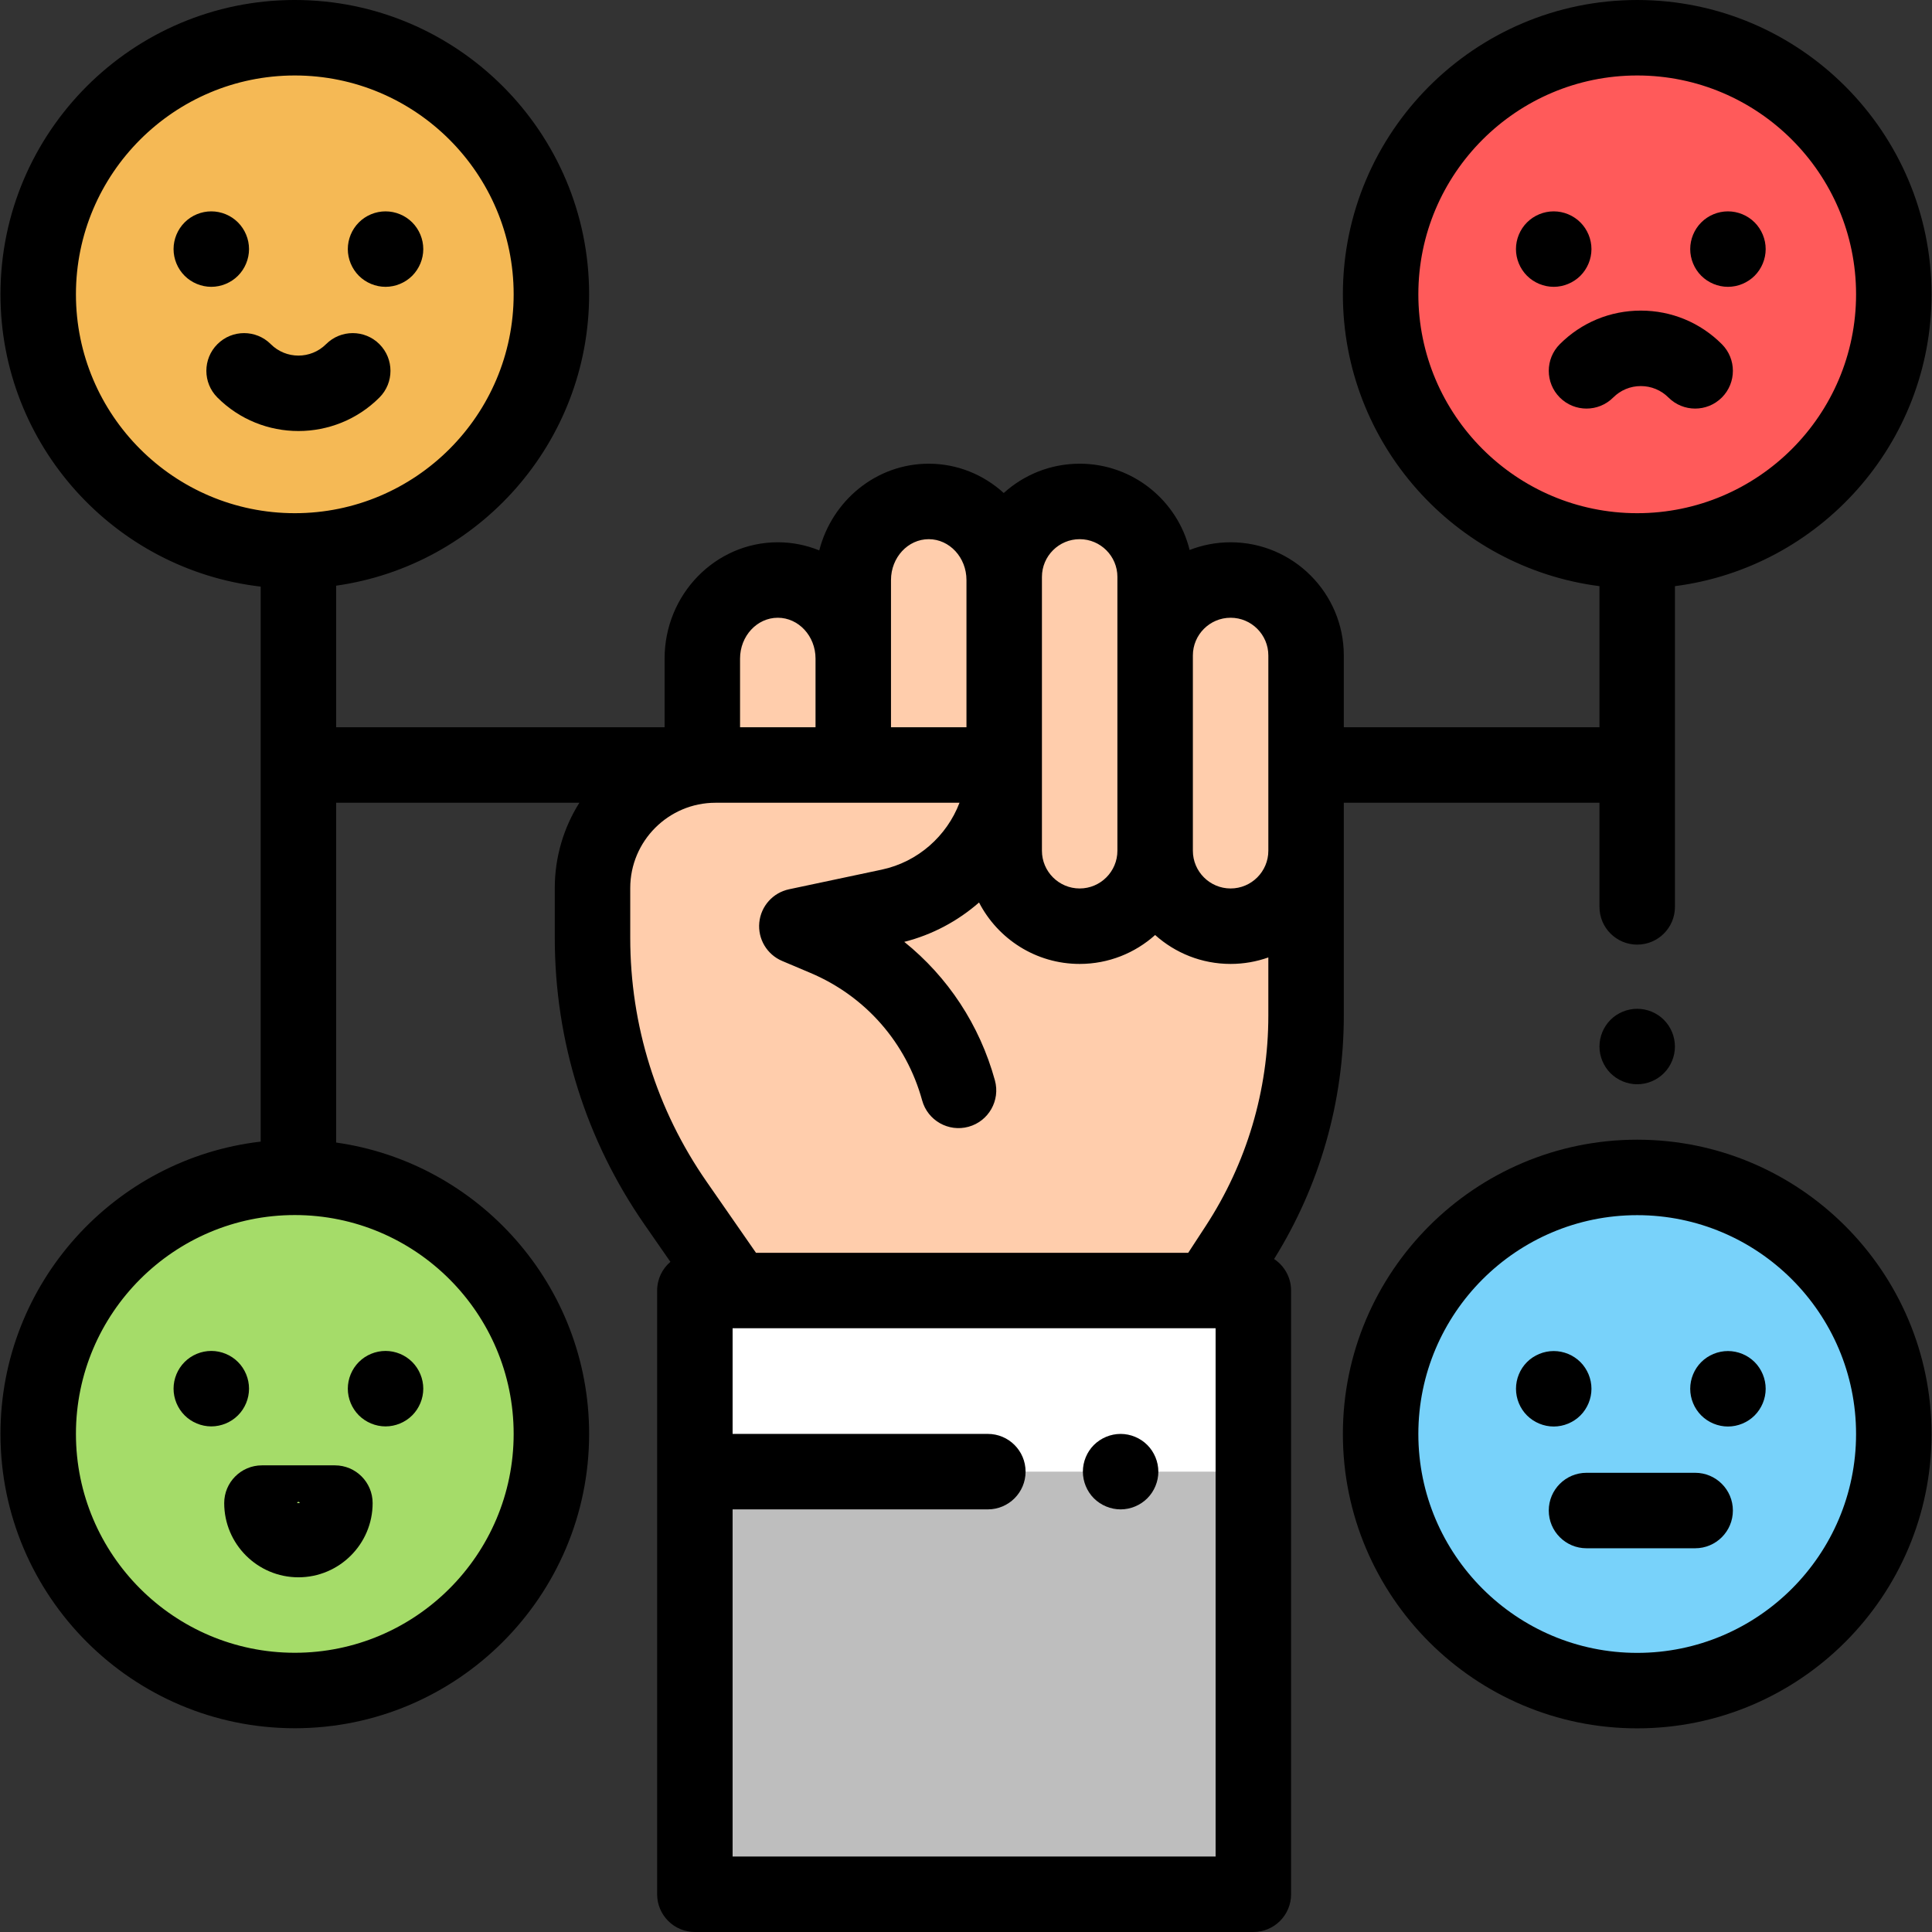 <?xml version="1.0" encoding="iso-8859-1"?>
<!-- Generator: Adobe Illustrator 19.0.0, SVG Export Plug-In . SVG Version: 6.00 Build 0)  -->
<svg version="1.1" id="Capa_1" xmlns="http://www.w3.org/2000/svg" xmlns:xlink="http://www.w3.org/1999/xlink" x="0px" y="0px"
	 viewBox="0 0 512.001 512.001" style="enable-background:new 0 0 512.001 512.001;" xml:space="preserve">
<rect x="0" y="0" width="512.001" height="512.001" fill="#333333" stroke="none"/>
<circle style="fill:#FF5A5A;" cx="433.881" cy="77.302" r="68"/>
<circle style="fill:#F5B955;" cx="78.121" cy="77.302" r="68"/>
<circle style="fill:#A5DC69;" cx="78.121" cy="380.002" r="68"/>
<circle style="fill:#78D2FA;" cx="433.881" cy="380.032" r="68"/>
<rect x="184.151" y="342.002" style="fill:#BEBEBE;" width="148" height="160"/>
<rect x="184.151" y="342.002" style="fill:#FFFFFF;" width="148" height="48"/>
<path style="fill:#FFCDAC;" d="M326.124,153.71c-11.046,0-20,8.954-20,20v-20.822c0-11.046-8.954-20-20-20s-20,8.954-20,20v0.822
	c0-11.499-8.954-20.822-20-20.822s-20,9.322-20,20.822v20.821c0-11.499-8.954-20.821-20-20.821c-11.046,0-20,9.322-20,20.821v27.92
	l3.505,0.286c-18.009,0-32.608,14.599-32.608,32.608v13.21c0,25.122,7.678,49.643,22.006,70.279l15.327,22.075h126.667l6.869-10.517
	c11.898-18.217,18.234-39.505,18.234-61.264v-43.674v-17.252V173.71C346.124,162.664,337.17,153.71,326.124,153.71z"/>
<path d="M63.064,73.082c1.86-1.86,2.93-4.44,2.93-7.07c0-2.64-1.07-5.21-2.93-7.07c-1.86-1.87-4.44-2.93-7.07-2.93
	s-5.21,1.06-7.07,2.93c-1.86,1.86-2.93,4.431-2.93,7.07c0,2.63,1.07,5.21,2.93,7.07c1.86,1.859,4.44,2.93,7.07,2.93
	C58.624,76.012,61.204,74.941,63.064,73.082z"/>
<path d="M102.174,76.012c2.63,0,5.21-1.07,7.07-2.93c1.86-1.87,2.93-4.44,2.93-7.07c0-2.64-1.07-5.21-2.93-7.07
	c-1.86-1.87-4.44-2.93-7.07-2.93s-5.21,1.06-7.07,2.93c-1.86,1.86-2.93,4.431-2.93,7.07c0,2.63,1.07,5.2,2.93,7.07
	C96.964,74.941,99.544,76.012,102.174,76.012z"/>
<path d="M100.551,105.349c3.905-3.905,3.906-10.236,0-14.143c-3.905-3.903-10.237-3.904-14.142,0c-4.04,4.039-10.612,4.039-14.651,0
	c-3.905-3.904-10.237-3.904-14.142,0c-3.905,3.906-3.905,10.237,0,14.143c5.918,5.918,13.693,8.877,21.467,8.877
	C86.858,114.226,94.632,111.267,100.551,105.349z"/>
<path d="M418.824,73.082c1.86-1.87,2.93-4.44,2.93-7.07s-1.07-5.21-2.93-7.07c-1.87-1.87-4.44-2.93-7.07-2.93
	c-2.64,0-5.21,1.06-7.08,2.93c-1.86,1.86-2.93,4.431-2.93,7.07c0,2.63,1.07,5.2,2.93,7.07c1.87,1.859,4.44,2.93,7.08,2.93
	C414.384,76.012,416.954,74.941,418.824,73.082z"/>
<path d="M457.924,76.012c2.63,0,5.21-1.07,7.07-2.93c1.86-1.86,2.93-4.44,2.93-7.07c0-2.64-1.07-5.21-2.93-7.07
	c-1.86-1.87-4.44-2.93-7.07-2.93s-5.21,1.06-7.07,2.93c-1.86,1.86-2.93,4.431-2.93,7.07c0,2.63,1.07,5.21,2.93,7.07
	C452.714,74.941,455.294,76.012,457.924,76.012z"/>
<path d="M442.163,105.349c1.953,1.952,4.512,2.929,7.071,2.929c2.559,0,5.118-0.977,7.071-2.929c3.905-3.905,3.906-10.236,0-14.143
	c-5.734-5.734-13.358-8.893-21.468-8.893c-8.109,0-15.733,3.158-21.467,8.893c-3.905,3.906-3.905,10.237,0,14.143
	c3.905,3.904,10.237,3.904,14.142,0c1.957-1.957,4.558-3.035,7.325-3.035C437.605,102.314,440.206,103.392,442.163,105.349z"/>
<path d="M65.994,368.012c0-2.63-1.06-5.21-2.93-7.07c-1.86-1.87-4.44-2.93-7.07-2.93s-5.21,1.06-7.07,2.93
	c-1.86,1.86-2.93,4.431-2.93,7.07c0,2.63,1.07,5.21,2.93,7.07c1.86,1.859,4.44,2.93,7.07,2.93s5.21-1.07,7.07-2.93
	C64.934,373.222,65.994,370.642,65.994,368.012z"/>
<path d="M102.174,378.012c2.63,0,5.21-1.07,7.07-2.93s2.93-4.44,2.93-7.07s-1.07-5.21-2.93-7.07c-1.86-1.87-4.44-2.93-7.07-2.93
	s-5.21,1.06-7.07,2.93c-1.86,1.86-2.93,4.44-2.93,7.07s1.07,5.21,2.93,7.07C96.964,376.941,99.544,378.012,102.174,378.012z"/>
<path d="M59.417,398.335c0,10.845,8.823,19.667,19.667,19.667s19.667-8.822,19.667-19.667c0-5.522-4.477-10-10-10H69.417
	C63.894,388.335,59.417,392.813,59.417,398.335z M79.084,398.002c0.184,0,0.333,0.149,0.333,0.333h-0.666
	C78.751,398.151,78.9,398.002,79.084,398.002z"/>
<path d="M418.824,375.111c1.86-1.869,2.93-4.439,2.93-7.069c0-2.641-1.07-5.21-2.93-7.08c-1.87-1.86-4.44-2.92-7.07-2.92
	c-2.64,0-5.21,1.06-7.08,2.92c-1.86,1.859-2.92,4.439-2.92,7.08c0,2.63,1.06,5.21,2.92,7.069c1.87,1.86,4.44,2.931,7.08,2.931
	C414.384,378.042,416.954,376.972,418.824,375.111z"/>
<path d="M457.924,358.042c-2.63,0-5.21,1.06-7.07,2.92c-1.86,1.859-2.93,4.439-2.93,7.08c0,2.63,1.07,5.21,2.93,7.069
	c1.86,1.86,4.44,2.931,7.07,2.931s5.21-1.07,7.07-2.931c1.86-1.859,2.93-4.439,2.93-7.069c0-2.641-1.07-5.221-2.93-7.08
	C463.134,359.102,460.554,358.042,457.924,358.042z"/>
<path d="M433.878,302.031c-43.009,0-78,34.99-78,78s34.991,78,78,78s78-34.99,78-78S476.887,302.031,433.878,302.031z
	 M433.878,438.031c-31.981,0-58-26.019-58-58c0-31.981,26.019-58,58-58s58,26.019,58,58
	C491.878,412.012,465.859,438.031,433.878,438.031z"/>
<path d="M449.234,390.307h-28.793c-5.523,0-10,4.478-10,10c0,5.522,4.477,10,10,10h28.792c5.523,0,10-4.478,10-10
	C459.233,394.785,454.757,390.307,449.234,390.307z"/>
<path d="M337.647,333.653c12.084-19.387,18.477-41.634,18.477-64.525v-43.675v-12.716h67.754v27.598c0,5.522,4.477,10,10,10
	s10-4.478,10-10v-84.996c38.301-4.927,68-37.717,68-77.337c0-43.01-34.991-78-78-78s-78,34.99-78,78c0,39.62,29.699,72.41,68,77.337
	v37.398h-67.754V173.71c0-16.542-13.458-30-30-30c-3.831,0-7.493,0.73-10.864,2.044c-3.21-13.109-15.052-22.867-29.136-22.867
	c-7.735,0-14.794,2.943-20.12,7.767c-5.297-4.827-12.259-7.767-19.88-7.767c-13.902,0-25.623,9.768-29.011,22.973
	c-3.406-1.383-7.111-2.151-10.989-2.151c-16.542,0-30,13.826-30,30.821v18.206h-87.04v-37.521
	c37.836-5.346,67.04-37.926,67.04-77.215c0-43.01-34.991-78-78-78s-78,34.99-78,78c0,39.951,30.196,72.963,68.96,77.459V302.54
	c-38.764,4.499-68.96,37.511-68.96,77.462c0,43.01,34.991,78,78,78s78-34.99,78-78c0-39.289-29.204-71.869-67.04-77.215v-90.05
	h64.455c-4.123,6.558-6.518,14.307-6.518,22.608v13.21c0,27.29,8.227,53.564,23.792,75.981l6.849,9.864
	c-2.147,1.834-3.512,4.556-3.512,7.601v160c0,5.522,4.477,10,10,10h148c5.523,0,10-4.478,10-10V342.002
	C342.149,338.512,340.358,335.442,337.647,333.653z M375.878,78.002c0-31.981,26.019-58,58-58s58,26.019,58,58s-26.019,58-58,58
	S375.878,109.983,375.878,78.002z M20.124,78.002c0-31.981,26.019-58,58-58s58,26.019,58,58s-26.019,58-58,58
	S20.124,109.983,20.124,78.002z M136.124,380.002c0,31.981-26.019,58-58,58s-58-26.019-58-58c0-31.981,26.019-58,58-58
	S136.124,348.021,136.124,380.002z M326.124,163.71c5.514,0,10,4.486,10,10v51.743c0,5.514-4.486,10-10,10s-10-4.486-10-10V173.71
	C316.124,168.196,320.61,163.71,326.124,163.71z M276.124,152.888c0-5.514,4.486-10,10-10s10,4.486,10,10v20.822v51.743
	c0,5.514-4.486,10-10,10s-10-4.486-10-10v-22.716V153.71V152.888z M236.124,153.71c0-5.968,4.486-10.822,10-10.822
	c5.514,0,10,4.854,10,10.822v39.027h-20v-18.206V153.71L236.124,153.71z M206.124,163.71c5.514,0,10,4.854,10,10.821v18.206h-4.552
	h-15.448v-18.206C196.124,168.565,200.609,163.71,206.124,163.71z M167.021,248.556v-13.21c0-12.466,10.142-22.608,22.608-22.608
	h21.943h42.708c-3.358,8.813-11.02,15.693-20.624,17.729l-24.555,5.203c-4.273,0.906-7.464,4.479-7.881,8.828
	c-0.417,4.348,2.035,8.463,6.058,10.165l7.491,3.169c14.608,6.179,25.4,18.493,29.609,33.785c1.466,5.324,6.972,8.453,12.295,6.987
	c5.325-1.466,8.453-6.971,6.988-12.296c-4.048-14.704-12.479-27.425-24.021-36.705c7.489-1.899,14.226-5.546,19.816-10.431
	c4.99,9.658,15.066,16.28,26.666,16.28c7.678,0,14.688-2.902,20-7.663c5.312,4.761,12.322,7.663,20,7.663c3.506,0,6.87-0.61,10-1.72
	v15.395c0,19.867-5.742,39.161-16.606,55.796l-4.621,7.079H200.344l-13.103-18.871C174.013,294.079,167.021,271.749,167.021,248.556
	z M322.149,492.002h-128v-92h67.641c5.523,0,10-4.478,10-10c0-5.522-4.477-10-10-10h-67.641v-28h128V492.002z"/>
<path d="M296.974,400.002c2.63,0,5.21-1.07,7.07-2.931c1.86-1.859,2.93-4.439,2.93-7.069s-1.07-5.21-2.93-7.07
	c-1.86-1.86-4.44-2.93-7.07-2.93s-5.21,1.069-7.08,2.93c-1.86,1.86-2.92,4.44-2.92,7.07s1.06,5.21,2.92,7.069
	C291.764,398.932,294.344,400.002,296.974,400.002z"/>
<path d="M433.874,267.342c-2.63,0-5.21,1.06-7.07,2.92c-1.86,1.87-2.93,4.44-2.93,7.08c0,2.63,1.07,5.2,2.93,7.07
	c1.87,1.859,4.44,2.93,7.07,2.93c2.64,0,5.21-1.07,7.07-2.93c1.87-1.86,2.93-4.44,2.93-7.07c0-2.64-1.06-5.21-2.93-7.08
	C439.084,268.401,436.514,267.342,433.874,267.342z"/>
<g>
</g>
<g>
</g>
<g>
</g>
<g>
</g>
<g>
</g>
<g>
</g>
<g>
</g>
<g>
</g>
<g>
</g>
<g>
</g>
<g>
</g>
<g>
</g>
<g>
</g>
<g>
</g>
<g>
</g>
</svg>
